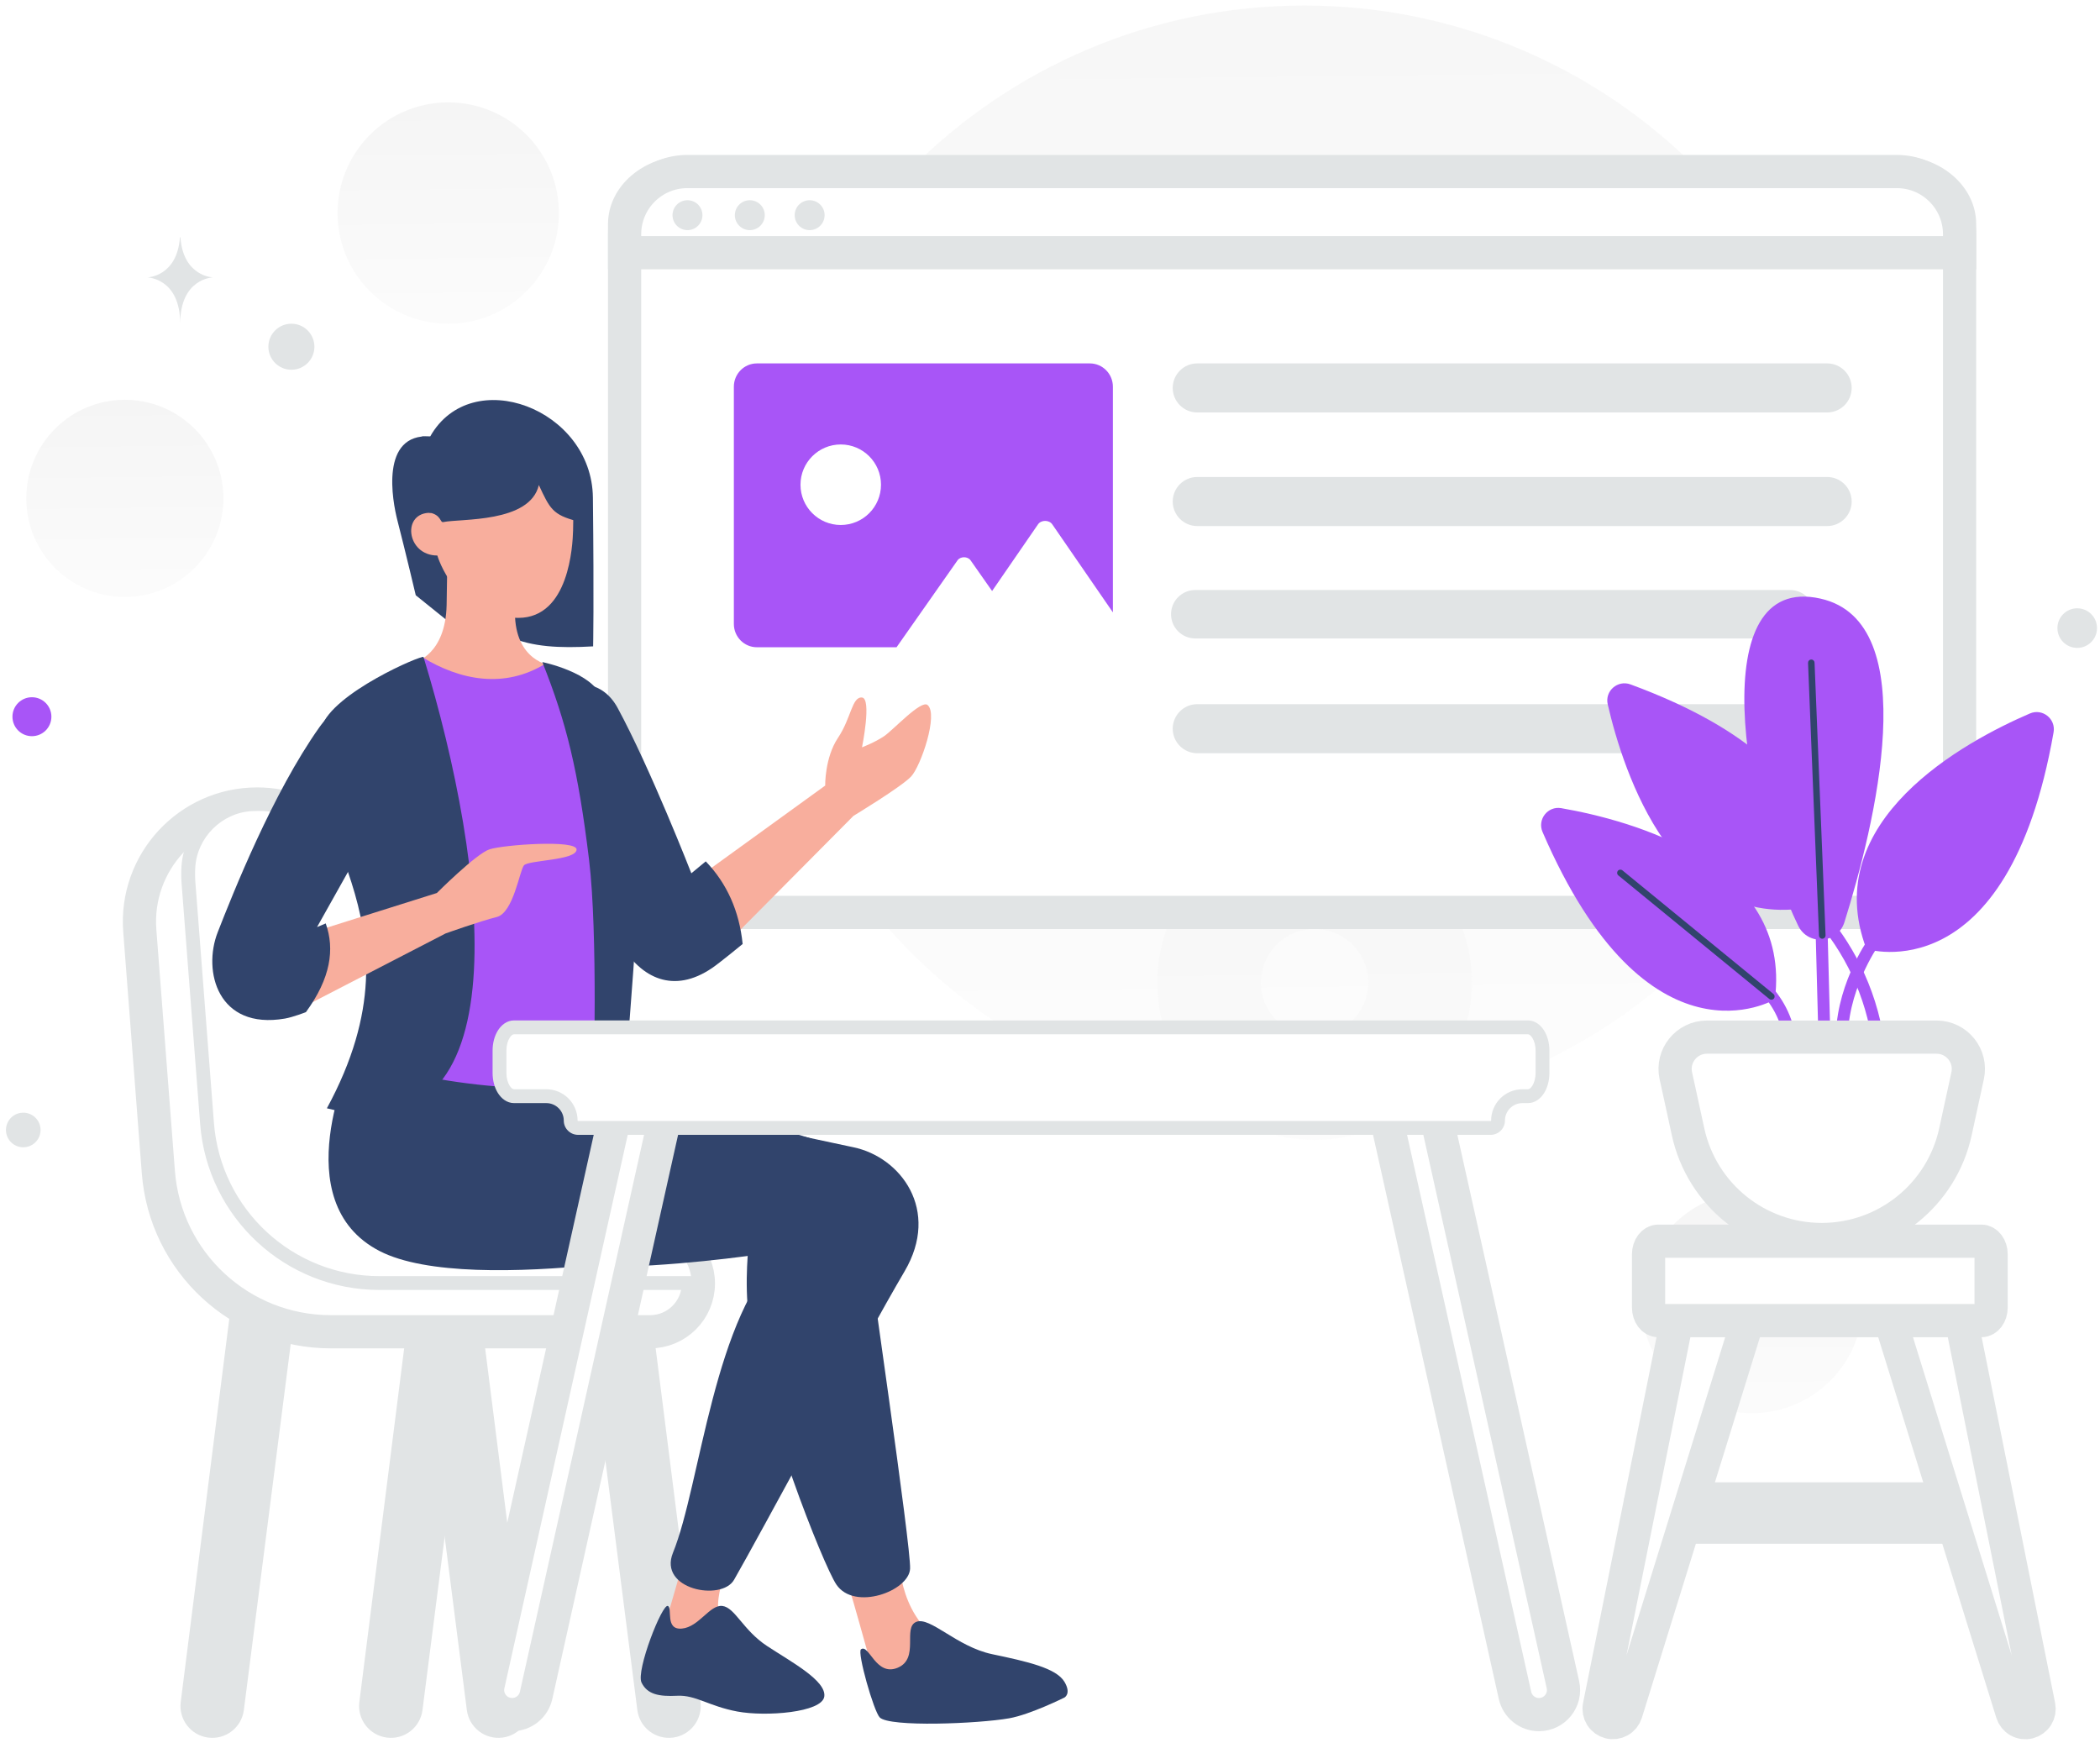 <svg width="253" height="210" viewBox="0 0 253 210" fill="none" xmlns="http://www.w3.org/2000/svg">
<path opacity="0.76" fill-rule="evenodd" clip-rule="evenodd" d="M224 67.541C224 30.607 194.059 0.667 157.125 0.667C120.191 0.667 90.25 30.607 90.25 67.541C90.25 104.476 120.191 134.417 157.125 134.417C194.059 134.417 224 104.476 224 67.541ZM115.25 67.541C115.25 44.414 133.998 25.666 157.125 25.666C180.252 25.666 199 44.414 199 67.541C199 90.669 180.252 109.417 157.125 109.417C133.998 109.417 115.25 90.669 115.25 67.541Z" fill="url(#paint0_linear_7766_12755)"/>
<path opacity="0.76" fill-rule="evenodd" clip-rule="evenodd" d="M177.333 118.375C177.333 107.904 168.845 99.416 158.375 99.416C147.905 99.416 139.417 107.904 139.417 118.375C139.417 128.845 147.905 137.333 158.375 137.333C168.845 137.333 177.333 128.845 177.333 118.375ZM151.917 118.375C151.917 114.808 154.808 111.917 158.375 111.917C161.942 111.917 164.833 114.808 164.833 118.375C164.833 121.942 161.942 124.833 158.375 124.833C154.808 124.833 151.917 121.942 151.917 118.375Z" fill="url(#paint1_linear_7766_12755)"/>
<path d="M15.042 71.916C21.6 71.916 26.917 66.6 26.917 60.041C26.917 53.483 21.6 48.166 15.042 48.166C8.483 48.166 3.167 53.483 3.167 60.041C3.167 66.6 8.483 71.916 15.042 71.916Z" fill="url(#paint2_linear_7766_12755)"/>
<path d="M54 39C61.364 39 67.333 33.031 67.333 25.667C67.333 18.303 61.364 12.334 54 12.334C46.636 12.334 40.667 18.303 40.667 25.667C40.667 33.031 46.636 39 54 39Z" fill="url(#paint3_linear_7766_12755)"/>
<g filter="url(#filter0_f_7766_12755)">
<path d="M211.083 170.25C218.447 170.25 224.417 164.281 224.417 156.917C224.417 149.553 218.447 143.583 211.083 143.583C203.72 143.583 197.75 149.553 197.75 156.917C197.75 164.281 203.72 170.25 211.083 170.25Z" fill="url(#paint4_linear_7766_12755)"/>
</g>
<path d="M228.525 109.929H82.809C78.493 109.929 75.25 107.014 75.25 103.71V26.982C75.25 23.678 78.493 20.763 82.809 20.763H228.525C232.84 20.763 236.083 23.678 236.083 26.982V103.71C236.083 107.014 232.84 109.929 228.525 109.929V109.929Z" fill="white" stroke="#E1E4E5" stroke-width="4"/>
<path fill-rule="evenodd" clip-rule="evenodd" d="M88.412 46.589V75.17C88.412 76.722 89.655 77.978 91.188 77.978H108.013L115.357 67.51C115.707 67.01 116.583 67.01 116.933 67.51L119.504 71.175L119.524 71.204L119.541 71.179L125.055 63.172C125.437 62.618 126.393 62.618 126.774 63.172L134.077 73.777V46.589C134.077 45.038 132.831 43.782 131.3 43.782H91.188C89.655 43.782 88.412 45.038 88.412 46.589V46.589Z" fill="#A855F7"/>
<path d="M101.29 63.248C98.612 63.248 96.44 61.076 96.44 58.397C96.44 55.718 98.612 53.547 101.29 53.547C103.969 53.547 106.14 55.718 106.14 58.397C106.14 61.076 103.969 63.248 101.29 63.248Z" fill="white"/>
<path d="M236.083 30.444H75.25V28.225C75.25 24.052 78.635 20.666 82.809 20.666H228.525C232.698 20.666 236.083 24.052 236.083 28.225V30.444V30.444Z" fill="white" stroke="#E1E4E5" stroke-width="4"/>
<path d="M82.824 27.726C83.302 27.726 83.761 27.536 84.099 27.198C84.437 26.86 84.627 26.401 84.627 25.923C84.627 25.445 84.437 24.987 84.099 24.648C83.761 24.311 83.302 24.121 82.824 24.121C82.346 24.121 81.888 24.311 81.55 24.648C81.212 24.987 81.022 25.445 81.022 25.923C81.022 26.401 81.212 26.86 81.55 27.198C81.888 27.536 82.346 27.726 82.824 27.726V27.726ZM90.334 27.726C90.812 27.726 91.27 27.536 91.608 27.198C91.946 26.86 92.136 26.401 92.136 25.924C92.136 25.446 91.946 24.987 91.608 24.649C91.27 24.311 90.812 24.121 90.334 24.121C89.856 24.121 89.397 24.311 89.059 24.649C88.722 24.987 88.532 25.446 88.532 25.924C88.532 26.401 88.722 26.86 89.059 27.198C89.397 27.536 89.856 27.726 90.334 27.726ZM97.543 27.726C98.021 27.726 98.48 27.536 98.817 27.198C99.156 26.86 99.345 26.401 99.345 25.923C99.345 25.445 99.156 24.987 98.817 24.648C98.48 24.311 98.021 24.121 97.543 24.121C97.065 24.121 96.606 24.311 96.268 24.648C95.93 24.987 95.74 25.445 95.74 25.923C95.74 26.401 95.93 26.86 96.268 27.198C96.606 27.536 97.065 27.726 97.543 27.726V27.726Z" fill="#E1E4E5"/>
<path d="M220.128 43.782H144.24C142.608 43.782 141.285 45.105 141.285 46.736C141.285 48.368 142.608 49.691 144.24 49.691H220.128C221.76 49.691 223.083 48.368 223.083 46.736C223.083 45.105 221.76 43.782 220.128 43.782Z" fill="#E1E4E5"/>
<path d="M220.128 57.467H144.24C142.608 57.467 141.285 58.79 141.285 60.421C141.285 62.053 142.608 63.376 144.24 63.376H220.128C221.76 63.376 223.083 62.053 223.083 60.421C223.083 58.79 221.76 57.467 220.128 57.467Z" fill="#E1E4E5"/>
<path d="M215.667 71.084H144C142.389 71.084 141.083 72.389 141.083 74C141.083 75.611 142.389 76.917 144 76.917H215.667C217.278 76.917 218.583 75.611 218.583 74C218.583 72.389 217.278 71.084 215.667 71.084Z" fill="#E1E4E5"/>
<path d="M220.128 84.836H144.24C142.608 84.836 141.285 86.159 141.285 87.79C141.285 89.422 142.608 90.745 144.24 90.745H220.128C221.76 90.745 223.083 89.422 223.083 87.79C223.083 86.159 221.76 84.836 220.128 84.836Z" fill="#E1E4E5"/>
<path fill-rule="evenodd" clip-rule="evenodd" d="M53.196 151.952C53.441 151.918 53.691 151.932 53.93 151.995C54.169 152.058 54.394 152.167 54.59 152.317C54.787 152.468 54.952 152.655 55.075 152.87C55.199 153.084 55.278 153.321 55.309 153.567L61.865 205.305C61.926 205.788 61.794 206.275 61.496 206.659C61.198 207.044 60.76 207.295 60.278 207.356C59.795 207.417 59.308 207.285 58.924 206.987C58.539 206.689 58.288 206.251 58.227 205.769L51.605 154.039C51.542 153.551 51.674 153.059 51.972 152.669C52.27 152.278 52.71 152.021 53.196 151.952V151.952Z" fill="white" stroke="#E1E4E5" stroke-width="4" stroke-linecap="round" stroke-linejoin="round"/>
<path fill-rule="evenodd" clip-rule="evenodd" d="M53.946 151.952C53.701 151.918 53.451 151.932 53.212 151.995C52.973 152.058 52.748 152.167 52.552 152.318C52.355 152.468 52.19 152.655 52.067 152.87C51.943 153.084 51.864 153.321 51.833 153.567L45.277 205.305C45.215 205.788 45.348 206.275 45.646 206.66C45.943 207.044 46.382 207.295 46.864 207.356C47.347 207.418 47.834 207.285 48.218 206.987C48.603 206.689 48.854 206.251 48.915 205.769L55.538 154.039C55.6 153.551 55.468 153.059 55.17 152.669C54.872 152.278 54.432 152.021 53.946 151.952V151.952ZM73.737 151.952C73.983 151.918 74.232 151.932 74.471 151.995C74.711 152.058 74.935 152.167 75.132 152.318C75.328 152.468 75.493 152.655 75.617 152.87C75.74 153.084 75.82 153.321 75.851 153.567L82.407 205.305C82.468 205.788 82.335 206.275 82.038 206.66C81.74 207.044 81.302 207.295 80.819 207.356C80.337 207.418 79.85 207.285 79.465 206.987C79.08 206.689 78.83 206.251 78.768 205.769L72.146 154.039C72.084 153.551 72.216 153.059 72.513 152.669C72.811 152.278 73.251 152.021 73.737 151.952ZM32.426 151.952C32.181 151.918 31.932 151.932 31.692 151.995C31.453 152.058 31.229 152.167 31.032 152.317C30.835 152.468 30.67 152.655 30.547 152.87C30.424 153.084 30.344 153.321 30.313 153.567L23.757 205.305C23.696 205.788 23.828 206.275 24.126 206.659C24.424 207.044 24.862 207.295 25.344 207.356C25.583 207.386 25.826 207.369 26.058 207.306C26.29 207.243 26.508 207.134 26.698 206.987C27.083 206.689 27.334 206.251 27.395 205.769L34.018 154.039C34.08 153.551 33.948 153.059 33.65 152.669C33.352 152.278 32.913 152.021 32.426 151.952Z" fill="white" stroke="#E1E4E5" stroke-width="4" stroke-linecap="round" stroke-linejoin="round"/>
<path fill-rule="evenodd" clip-rule="evenodd" d="M78.319 160.445C81.533 160.445 84.139 157.839 84.139 154.625C84.139 151.411 81.533 148.805 78.319 148.805H65.634C56.087 148.805 48.106 141.541 47.211 132.035L45.11 109.721C44.424 102.433 38.306 96.864 30.986 96.864C22.723 96.864 16.208 103.899 16.842 112.138L19.078 141.21C19.913 152.064 28.964 160.445 39.85 160.445H78.319Z" fill="white" stroke="#E1E4E5" stroke-width="4" stroke-linecap="round" stroke-linejoin="round"/>
<path fill-rule="evenodd" clip-rule="evenodd" d="M84.139 154.485C84.138 154.51 84.129 154.533 84.112 154.55C84.095 154.567 84.072 154.576 84.047 154.576H45.715C34.83 154.576 25.78 146.197 24.943 135.345L22.711 106.413C22.66 105.754 22.655 105.092 22.695 104.432C22.943 100.415 26.258 97.12 30.275 96.888C30.55 96.872 30.828 96.864 31.107 96.864C38.408 96.864 44.51 102.417 45.196 109.686L47.297 131.931C48.193 141.413 56.153 148.657 65.677 148.657H78.334C81.54 148.657 84.139 151.256 84.139 154.462V154.485Z" fill="white"/>
<path d="M24.943 135.345L24.112 135.409L24.943 135.345ZM22.711 106.413L23.542 106.349L22.711 106.413ZM45.196 109.685L46.026 109.607L45.196 109.685ZM47.297 131.931L48.127 131.853L47.297 131.931ZM30.275 96.888L30.323 97.72L30.275 96.888ZM84.139 154.485L84.972 154.489L84.139 154.485ZM45.715 153.743H84.047V155.41H45.715V153.743V153.743ZM25.774 135.281C26.578 145.699 35.265 153.743 45.715 153.743V155.41C34.395 155.41 24.983 146.695 24.112 135.409L25.774 135.281ZM23.542 106.349L25.774 135.281L24.112 135.409L21.88 106.477L23.542 106.349ZM23.527 104.483C23.489 105.105 23.494 105.728 23.542 106.349L21.88 106.477C21.826 105.779 21.821 105.079 21.864 104.38L23.527 104.483ZM31.107 97.697C30.844 97.697 30.582 97.705 30.323 97.72L30.227 96.056C30.518 96.039 30.812 96.031 31.107 96.031V97.697V97.697ZM44.367 109.764C43.721 102.924 37.978 97.697 31.107 97.697V96.031C38.837 96.031 45.299 101.911 46.026 109.607L44.367 109.764V109.764ZM46.468 132.01L44.367 109.764L46.026 109.607L48.127 131.853L46.468 132.01ZM65.677 149.49C55.723 149.49 47.403 141.919 46.468 132.01L48.127 131.853C48.982 140.906 56.583 147.824 65.677 147.824V149.49ZM78.334 149.49H65.677V147.824H78.334V149.49ZM83.305 154.462C83.305 151.716 81.08 149.49 78.334 149.49V147.824C82 147.824 84.972 150.796 84.972 154.462H83.305ZM83.305 154.482V154.462H84.972V154.489L83.305 154.482ZM21.864 104.38C22.137 99.942 25.79 96.312 30.227 96.056L30.323 97.72C26.726 97.927 23.749 100.888 23.527 104.483L21.864 104.38V104.38ZM84.047 153.743C83.639 153.743 83.307 154.073 83.305 154.482L84.972 154.489C84.971 154.733 84.873 154.967 84.7 155.14C84.527 155.313 84.292 155.41 84.047 155.41V153.743Z" fill="#E1E4E5"/>
<path d="M215.769 127.921C216.163 127.921 216.48 127.604 216.487 127.215C216.624 119.715 210.613 116.467 210.356 116.329C210.186 116.241 209.988 116.223 209.805 116.28C209.623 116.337 209.47 116.465 209.381 116.634C209.293 116.804 209.275 117.001 209.331 117.183C209.386 117.366 209.512 117.519 209.68 117.609C209.692 117.615 211.086 118.363 212.431 119.924C214.214 121.987 215.093 124.434 215.039 127.191C215.036 127.382 215.109 127.566 215.241 127.704C215.373 127.841 215.554 127.922 215.745 127.927C215.757 127.921 215.763 127.921 215.769 127.921V127.921ZM218.089 109.302C218.089 109.302 226.457 93.518 196.438 82.454C194.889 81.885 193.322 83.249 193.693 84.858C195.589 93.076 201.803 112.287 218.089 109.302V109.302Z" fill="#A855F7"/>
<path d="M226.325 126.491C226.361 126.491 226.397 126.491 226.427 126.485C226.521 126.472 226.611 126.439 226.692 126.391C226.774 126.342 226.845 126.278 226.902 126.202C226.958 126.126 226.999 126.039 227.023 125.947C227.046 125.855 227.051 125.76 227.037 125.666C224.955 111.306 214.255 104.631 213.047 103.913C212.706 103.71 212.258 103.817 212.055 104.158C211.956 104.322 211.927 104.517 211.973 104.702C212.019 104.888 212.136 105.047 212.3 105.145L212.317 105.151C212.826 105.45 215.493 107.101 218.364 110.319C222.324 114.769 224.764 119.996 225.613 125.863C225.667 126.234 225.972 126.491 226.325 126.491V126.491Z" fill="#A855F7"/>
<path d="M221.918 126.491H221.953C222.144 126.481 222.323 126.397 222.452 126.256C222.581 126.115 222.649 125.929 222.641 125.738C222.354 119.595 226.254 113.991 226.29 113.931C226.399 113.774 226.442 113.581 226.409 113.393C226.377 113.205 226.272 113.037 226.116 112.926C225.96 112.817 225.766 112.774 225.578 112.807C225.39 112.839 225.222 112.944 225.111 113.1C224.938 113.345 220.889 119.171 221.2 125.803C221.208 125.988 221.287 126.163 221.42 126.291C221.554 126.42 221.732 126.491 221.918 126.491V126.491ZM219.848 127.55H219.866C219.961 127.547 220.054 127.526 220.141 127.488C220.227 127.449 220.305 127.394 220.37 127.325C220.435 127.256 220.486 127.175 220.52 127.086C220.553 126.997 220.569 126.903 220.565 126.808L219.95 103.441C219.947 103.346 219.926 103.252 219.888 103.166C219.849 103.079 219.794 103.001 219.725 102.936C219.656 102.871 219.575 102.82 219.486 102.787C219.397 102.753 219.303 102.737 219.208 102.741C219.113 102.743 219.02 102.764 218.933 102.803C218.847 102.841 218.769 102.897 218.703 102.966C218.638 103.035 218.588 103.116 218.554 103.204C218.521 103.293 218.505 103.388 218.508 103.482L219.124 126.844C219.13 127.033 219.208 127.212 219.343 127.343C219.478 127.475 219.659 127.549 219.848 127.55Z" fill="#A855F7"/>
<path d="M224.86 114.332C224.86 114.332 241.888 119.745 247.408 88.225C247.695 86.599 246.068 85.307 244.549 85.959C236.804 89.29 219.01 98.841 224.86 114.332ZM213.831 120.397C213.831 120.397 198.526 129.614 185.84 100.235C185.188 98.722 186.468 97.083 188.095 97.364C196.403 98.812 215.924 103.973 213.831 120.397V120.397Z" fill="#A855F7"/>
<path d="M216.636 111.521C217.82 113.973 221.397 113.704 222.21 111.102C225.84 99.511 231.923 74.941 219.327 72.118C205.2 68.954 209.931 97.657 216.636 111.521V111.521Z" fill="#A855F7"/>
<path d="M219.543 113.094H219.561C219.665 113.09 219.762 113.044 219.833 112.968C219.904 112.892 219.941 112.791 219.938 112.687L218.61 79.834C218.608 79.782 218.596 79.731 218.575 79.684C218.554 79.638 218.523 79.595 218.485 79.56C218.447 79.525 218.403 79.498 218.355 79.48C218.306 79.463 218.255 79.455 218.203 79.457C218.1 79.461 218.002 79.506 217.931 79.583C217.86 79.659 217.823 79.76 217.826 79.864L219.148 112.717C219.154 112.927 219.327 113.094 219.543 113.094ZM213.407 120.444C213.465 120.445 213.523 120.432 213.575 120.407C213.628 120.382 213.675 120.346 213.712 120.301C213.849 120.134 213.825 119.882 213.658 119.751L195.464 104.858C195.296 104.721 195.045 104.744 194.913 104.912C194.881 104.952 194.856 104.997 194.841 105.046C194.826 105.096 194.821 105.147 194.826 105.198C194.831 105.249 194.846 105.299 194.87 105.344C194.894 105.39 194.927 105.43 194.967 105.462L213.161 120.355C213.23 120.412 213.317 120.444 213.407 120.444V120.444Z" fill="#31446C"/>
<path d="M205.647 124.948C203.199 124.948 201.377 127.209 201.897 129.601L202.231 131.114L202.931 134.326L203.26 135.845L203.375 136.37C205.03 143.938 211.731 149.332 219.477 149.332C227.224 149.332 233.926 143.938 235.58 136.37L235.695 135.845L236.024 134.326L236.724 131.114L237.052 129.601C237.575 127.21 235.754 124.948 233.306 124.948H205.647V124.948ZM240.018 183.983H198.11C198.046 183.984 197.983 183.971 197.924 183.947C197.865 183.923 197.812 183.887 197.767 183.842C197.722 183.797 197.686 183.744 197.662 183.685C197.637 183.626 197.625 183.563 197.625 183.499V181.071C197.625 180.802 197.841 180.586 198.11 180.586H240.024C240.293 180.586 240.509 180.802 240.509 181.071V183.499C240.507 183.628 240.455 183.751 240.363 183.842C240.271 183.932 240.147 183.983 240.018 183.983V183.983Z" fill="white" stroke="#E1E4E5" stroke-width="4" stroke-linecap="round" stroke-linejoin="round"/>
<path d="M209.316 150.131C211.315 150.131 212.741 152.069 212.147 153.977L195.895 206.369C195.768 206.774 195.49 207.115 195.12 207.322C194.749 207.529 194.313 207.586 193.902 207.481C193.49 207.376 193.135 207.118 192.908 206.759C192.682 206.4 192.601 205.967 192.684 205.551L202.823 155.072L203.11 153.645C203.309 152.654 203.845 151.763 204.627 151.122C205.409 150.481 206.389 150.131 207.4 150.131H209.316V150.131ZM245.631 205.551C245.716 205.968 245.637 206.402 245.41 206.763C245.184 207.123 244.827 207.383 244.415 207.488C244.002 207.593 243.565 207.536 243.194 207.328C242.822 207.119 242.545 206.776 242.42 206.369L225.671 152.392C225.323 151.27 226.162 150.131 227.337 150.131H233.272C233.982 150.131 234.595 150.631 234.738 151.328L245.631 205.551Z" fill="white" stroke="#E1E4E5" stroke-width="4" stroke-linecap="round" stroke-linejoin="round"/>
<path d="M199.783 149.533H238.711C239.359 149.533 239.881 150.235 239.881 151.105V157.53C239.881 158.4 239.359 159.103 238.711 159.103H199.783C199.135 159.103 198.613 158.4 198.613 157.53V151.105C198.613 150.235 199.135 149.533 199.783 149.533Z" fill="white" stroke="#E1E4E5" stroke-width="4" stroke-linecap="round" stroke-linejoin="round"/>
<path fill-rule="evenodd" clip-rule="evenodd" d="M88.137 187.555C88.137 187.555 84.895 194.103 87.552 196.166C90.214 198.23 97.245 202.098 97.245 202.098L78.618 200.927L82.759 186.646L88.137 187.555V187.555Z" fill="#F8AE9D"/>
<path fill-rule="evenodd" clip-rule="evenodd" d="M80.463 193.481C81.049 193.761 80.085 196.391 82.148 196.206C84.21 196.022 85.504 193.303 87.025 193.479C88.545 193.656 89.511 196.394 92.406 198.301C95.3 200.209 99.593 202.484 99.305 204.403C99.017 206.321 92.263 206.834 88.841 206.199C85.42 205.565 83.823 204.189 81.603 204.299C79.382 204.409 77.987 204.137 77.291 202.711C76.596 201.286 79.787 193.158 80.463 193.481V193.481ZM60.077 129.844C65.716 130.095 97.102 137.037 102.804 138.216C108.507 139.396 113.327 145.778 108.979 153.167C104.095 161.462 91.495 185.021 88.435 190.331C86.921 192.96 79.281 191.486 81.076 187.074C84.421 178.85 85.975 158.189 94.503 150.656C94.503 150.656 65.821 155.648 53.432 149.93C44.428 145.774 46.465 129.235 60.077 129.844V129.844Z" fill="#31446C"/>
<path fill-rule="evenodd" clip-rule="evenodd" d="M99.416 94.643C99.416 94.643 99.352 91.291 100.957 88.893C102.562 86.495 102.626 83.948 103.841 84.031C105.055 84.115 103.852 90.035 103.852 90.035C103.852 90.035 105.394 89.446 106.501 88.701C107.608 87.957 110.965 84.285 111.75 84.936C113.08 86.044 110.938 92.297 109.771 93.548C108.6 94.798 102.822 98.293 102.822 98.293L85.805 115.436L83.261 106.335L99.416 94.643Z" fill="#F8AE9D"/>
<path fill-rule="evenodd" clip-rule="evenodd" d="M65.379 93.13C68.002 99.214 72.805 110.391 74.785 113.725C77.267 117.901 81.18 119.741 85.761 116.643C86.72 115.995 89.472 113.727 89.472 113.727C89.065 109.758 87.582 106.441 85.026 103.774L83.29 105.21C83.29 105.21 78.368 92.59 74.407 85.28C70.978 78.955 61.386 83.88 65.379 93.13V93.13ZM54.042 69.513V74.897L50.088 71.713C50.088 71.713 48.873 66.555 47.885 62.725C47.265 60.322 45.755 52.192 51.834 52.572C56.813 43.795 71.316 49.227 71.431 59.952C71.57 72.85 71.457 77.872 71.457 77.872C63.256 78.343 58.64 77.157 54.042 69.513Z" fill="#31446C"/>
<path fill-rule="evenodd" clip-rule="evenodd" d="M50.003 79.763C50.003 79.763 53.681 78.9 53.808 72.874C53.936 66.848 53.846 64.791 53.846 64.791L61.947 64.644C61.947 64.644 62.035 71.361 62.037 73.79C62.04 79.696 66.384 80.18 66.384 80.18C66.384 80.18 65.641 85.054 58.301 85.466C52.57 85.789 50.003 79.763 50.003 79.763V79.763Z" fill="#F8AE9D"/>
<path fill-rule="evenodd" clip-rule="evenodd" d="M51.958 61.782C48.344 61.642 48.933 66.932 52.688 66.925C52.688 66.925 54.868 74.44 62.438 74.44C68.586 74.44 68.986 65.681 69.042 63.934C69.102 62.071 69.109 55.95 69.109 55.95L51.817 55.942L51.958 61.782Z" fill="#F8AE9D"/>
<path fill-rule="evenodd" clip-rule="evenodd" d="M51.678 61.747C53.176 61.993 52.994 62.985 53.401 62.898C55.469 62.459 63.84 63.039 64.918 58.436C66.258 61.311 66.586 62.019 69.539 62.791V54.364L50.862 52.572C50.862 52.572 51.152 61.659 51.678 61.747Z" fill="#31446C"/>
<path fill-rule="evenodd" clip-rule="evenodd" d="M50.825 79.147C55.44 81.974 60.776 83.01 65.743 79.94C73.848 95.923 75.868 114.993 73.919 136.069C62.099 140.749 52.165 139.829 43.708 134.48L50.825 79.147V79.147Z" fill="#A855F7"/>
<path fill-rule="evenodd" clip-rule="evenodd" d="M108.341 187.818C108.341 187.818 108.243 195.525 114.594 198.407C120.94 201.288 125.462 201.114 124.887 203.342C124.311 205.569 107.792 205.479 106.249 203.737C104.934 202.255 102.075 188.456 101.288 189.511L108.341 187.818V187.818Z" fill="#F8AE9D"/>
<path fill-rule="evenodd" clip-rule="evenodd" d="M103.729 198.702C104.702 198.002 105.52 202.041 108.164 200.917C110.807 199.795 108.723 196.083 110.387 195.398C112.05 194.713 115.263 198.394 119.53 199.289C123.796 200.183 127.26 200.966 128.245 202.626C129.093 204.054 128.245 204.51 128.245 204.51C128.245 204.51 124.137 206.561 121.585 207.013C117.877 207.668 107.161 208.106 105.987 206.91C105.266 206.176 103.242 199.053 103.729 198.702ZM42.409 127.461C42.409 127.461 34.21 144.775 45.732 150.72C56.873 156.47 90.229 149.669 90.229 149.669C90.229 149.669 89.633 154.468 90.229 158.748C91.785 169.926 99.189 188.549 100.755 190.889C102.921 194.125 109.52 191.685 109.644 188.99C109.768 186.296 104.67 151.883 103.895 145.321C103.123 138.758 100.688 137.804 93.575 136.011C91.941 135.598 72.618 130.796 70.848 130.936C55.638 132.139 42.409 127.461 42.409 127.461V127.461Z" fill="#31446C"/>
<path fill-rule="evenodd" clip-rule="evenodd" d="M51.026 79.16C58.67 104.2 63.254 139.699 39.382 133.523C52.063 110.175 34.823 99.666 38.731 87.599C40.067 83.473 50.927 78.836 51.026 79.16V79.16ZM65.338 79.765C68.255 87.081 69.657 92.822 70.965 103.56C72.056 112.504 71.51 130.961 71.51 130.961L75.115 131.67C75.115 131.67 77.692 103.155 76.83 99.484C75.385 93.323 74.405 89.723 72.496 84.091C71.444 81 65.338 79.765 65.338 79.765V79.765Z" fill="#31446C"/>
<path fill-rule="evenodd" clip-rule="evenodd" d="M52.631 107.586C52.631 107.586 57.338 102.874 58.968 102.327C60.598 101.78 69.526 101.123 69.466 102.359C69.397 103.682 63.652 103.607 63.121 104.258C62.59 104.909 61.851 109.978 59.843 110.478C57.838 110.978 53.684 112.458 53.684 112.458L35.19 122.013L37.16 112.458L52.631 107.586V107.586Z" fill="#F8AE9D"/>
<path fill-rule="evenodd" clip-rule="evenodd" d="M38.466 87.633C32.857 95.55 28.067 107.61 26.229 112.312C24.39 117.014 26.245 124.106 34.329 122.713C35.291 122.548 36.857 121.938 36.857 121.938C39.829 117.864 40.351 114.366 39.241 111.251L38.196 111.692C38.196 111.692 46.23 97.451 48.193 93.633C51.47 87.257 43.407 80.658 38.466 87.633V87.633Z" fill="#31446C"/>
<path d="M61.701 206.568C62.374 206.568 63.026 206.339 63.551 205.918C64.076 205.498 64.442 204.911 64.588 204.254L80.533 132.733C80.945 130.884 79.538 129.129 77.643 129.129C76.97 129.129 76.317 129.358 75.792 129.779C75.266 130.2 74.9 130.788 74.754 131.445L58.814 202.967C58.402 204.815 59.808 206.568 61.701 206.568ZM185.409 206.568C184.736 206.569 184.084 206.339 183.559 205.919C183.034 205.498 182.668 204.911 182.522 204.254L166.577 132.73C166.165 130.883 167.57 129.129 169.464 129.129C170.136 129.129 170.789 129.358 171.314 129.779C171.839 130.2 172.204 130.787 172.351 131.443L188.296 202.967C188.708 204.815 187.302 206.568 185.409 206.568Z" fill="white" stroke="#E1E4E5" stroke-width="4" stroke-linecap="round" stroke-linejoin="round"/>
<path fill-rule="evenodd" clip-rule="evenodd" d="M185.833 129.261V126.571C185.833 125.027 185.045 123.776 184.076 123.769H61.935C60.961 123.769 60.178 125.027 60.178 126.571V129.261C60.178 130.812 60.966 132.064 61.935 132.064H65.816C66.202 132.064 66.584 132.139 66.94 132.287C67.297 132.435 67.621 132.651 67.894 132.924C68.166 133.197 68.383 133.521 68.531 133.877C68.678 134.234 68.754 134.616 68.754 135.002C68.754 135.493 69.154 135.889 69.647 135.889H179.588C180.077 135.889 180.477 135.493 180.477 135.002C180.477 134.616 180.553 134.234 180.7 133.877C180.848 133.521 181.064 133.197 181.337 132.924C181.61 132.651 181.934 132.435 182.291 132.287C182.647 132.139 183.029 132.064 183.415 132.064H184.076C185.05 132.064 185.833 130.812 185.833 129.261Z" fill="white"/>
<path d="M184.076 123.768L184.082 122.935H184.076V123.768ZM185 126.571V129.261H186.667V126.571H185ZM184.069 124.602C184.168 124.603 184.382 124.67 184.612 125.037C184.835 125.392 185 125.932 185 126.571H186.667C186.667 125.666 186.437 124.809 186.024 124.15C185.617 123.503 184.952 122.942 184.082 122.935L184.069 124.602V124.602ZM61.935 124.602H184.076V122.935H61.935V124.602V124.602ZM61.011 126.571C61.011 125.93 61.175 125.388 61.398 125.033C61.627 124.666 61.838 124.602 61.935 124.602V122.935C61.058 122.935 60.391 123.5 59.985 124.149C59.572 124.808 59.345 125.668 59.345 126.571H61.011ZM61.011 129.261V126.571H59.345V129.261H61.011ZM61.935 131.23C61.84 131.23 61.628 131.166 61.399 130.8C61.176 130.446 61.011 129.905 61.011 129.261H59.345C59.345 130.168 59.573 131.028 59.987 131.687C60.395 132.335 61.062 132.897 61.935 132.897V131.23ZM65.816 131.23H61.935V132.897H65.816V131.23ZM69.647 135.055C69.608 135.055 69.588 135.027 69.588 135.001H67.921C67.921 135.959 68.7 136.722 69.647 136.722V135.055ZM179.588 135.055H69.647V136.722H179.588V135.055ZM179.643 135.001C179.643 135.03 179.62 135.055 179.588 135.055V136.722C180.045 136.722 180.483 136.541 180.805 136.218C181.128 135.895 181.31 135.458 181.31 135.001H179.643ZM184.076 131.23H183.415V132.897H184.076V131.23ZM185 129.261C185 129.905 184.835 130.448 184.614 130.801C184.385 131.165 184.175 131.23 184.076 131.23V132.897C184.951 132.897 185.619 132.336 186.026 131.686C186.44 131.027 186.667 130.167 186.667 129.261H185V129.261ZM181.31 135.001C181.31 134.725 181.364 134.451 181.47 134.196C181.576 133.94 181.731 133.708 181.927 133.513C182.122 133.318 182.354 133.163 182.609 133.057C182.865 132.951 183.139 132.897 183.415 132.897V131.23C182.415 131.23 181.455 131.627 180.748 132.335C180.041 133.042 179.643 134.001 179.643 135.001H181.31ZM65.816 132.897C66.092 132.897 66.366 132.951 66.621 133.057C66.877 133.163 67.109 133.318 67.304 133.513C67.5 133.708 67.655 133.94 67.761 134.196C67.866 134.451 67.921 134.725 67.921 135.001H69.588C69.587 134.001 69.19 133.042 68.483 132.335C67.775 131.627 66.816 131.23 65.816 131.23V132.897Z" fill="#E1E4E5"/>
<path d="M3.846 88.692C2.55 88.692 1.5 87.642 1.5 86.346C1.5 85.05 2.55 84 3.846 84C5.142 84 6.192 85.05 6.192 86.346C6.192 87.642 5.142 88.692 3.846 88.692Z" fill="#A855F7"/>
<path d="M4.816 135.597C5.114 136.709 4.454 137.852 3.342 138.15C2.23 138.448 1.087 137.788 0.789 136.676C0.491 135.564 1.151 134.421 2.263 134.123C3.375 133.825 4.518 134.485 4.816 135.597Z" fill="#E1E4E5"/>
<path d="M35.106 44.546C33.575 44.546 32.333 43.304 32.333 41.773C32.333 40.242 33.575 39 35.106 39C36.638 39 37.879 40.242 37.879 41.773C37.879 43.304 36.638 44.546 35.106 44.546Z" fill="#E1E4E5"/>
<path d="M252.64 75.671C252.64 76.988 251.572 78.056 250.255 78.056C248.937 78.056 247.87 76.988 247.87 75.671C247.87 74.354 248.937 73.286 250.255 73.286C251.572 73.286 252.64 74.354 252.64 75.671Z" fill="#E1E4E5"/>
<path d="M21.679 28.584H21.736C22.077 33.347 25.667 33.42 25.667 33.42C25.667 33.42 21.708 33.496 21.708 39C21.708 33.496 17.75 33.42 17.75 33.42C17.75 33.42 21.338 33.347 21.679 28.584Z" fill="#E1E4E5"/>
<defs>
<filter id="filter0_f_7766_12755" x="189.596" y="135.429" width="42.975" height="42.974" filterUnits="userSpaceOnUse" color-interpolation-filters="sRGB">
<feFlood flood-opacity="0" result="BackgroundImageFix"/>
<feBlend mode="normal" in="SourceGraphic" in2="BackgroundImageFix" result="shape"/>
<feGaussianBlur stdDeviation="4.077" result="effect1_foregroundBlur_7766_12755"/>
</filter>
<linearGradient id="paint0_linear_7766_12755" x1="159.977" y1="209.404" x2="155.853" y2="-144.831" gradientUnits="userSpaceOnUse">
<stop stop-color="white"/>
<stop offset="1" stop-color="#EEEEEE"/>
</linearGradient>
<linearGradient id="paint1_linear_7766_12755" x1="159.183" y1="158.591" x2="158.014" y2="58.169" gradientUnits="userSpaceOnUse">
<stop stop-color="white"/>
<stop offset="1" stop-color="#EEEEEE"/>
</linearGradient>
<linearGradient id="paint2_linear_7766_12755" x1="15.548" y1="85.232" x2="14.816" y2="22.331" gradientUnits="userSpaceOnUse">
<stop stop-color="white"/>
<stop offset="1" stop-color="#EEEEEE"/>
</linearGradient>
<linearGradient id="paint3_linear_7766_12755" x1="54.569" y1="53.951" x2="53.746" y2="-16.675" gradientUnits="userSpaceOnUse">
<stop stop-color="white"/>
<stop offset="1" stop-color="#EEEEEE"/>
</linearGradient>
<linearGradient id="paint4_linear_7766_12755" x1="211.652" y1="185.201" x2="210.83" y2="114.575" gradientUnits="userSpaceOnUse">
<stop stop-color="white"/>
<stop offset="1" stop-color="#EEEEEE"/>
</linearGradient>
</defs>
</svg>

